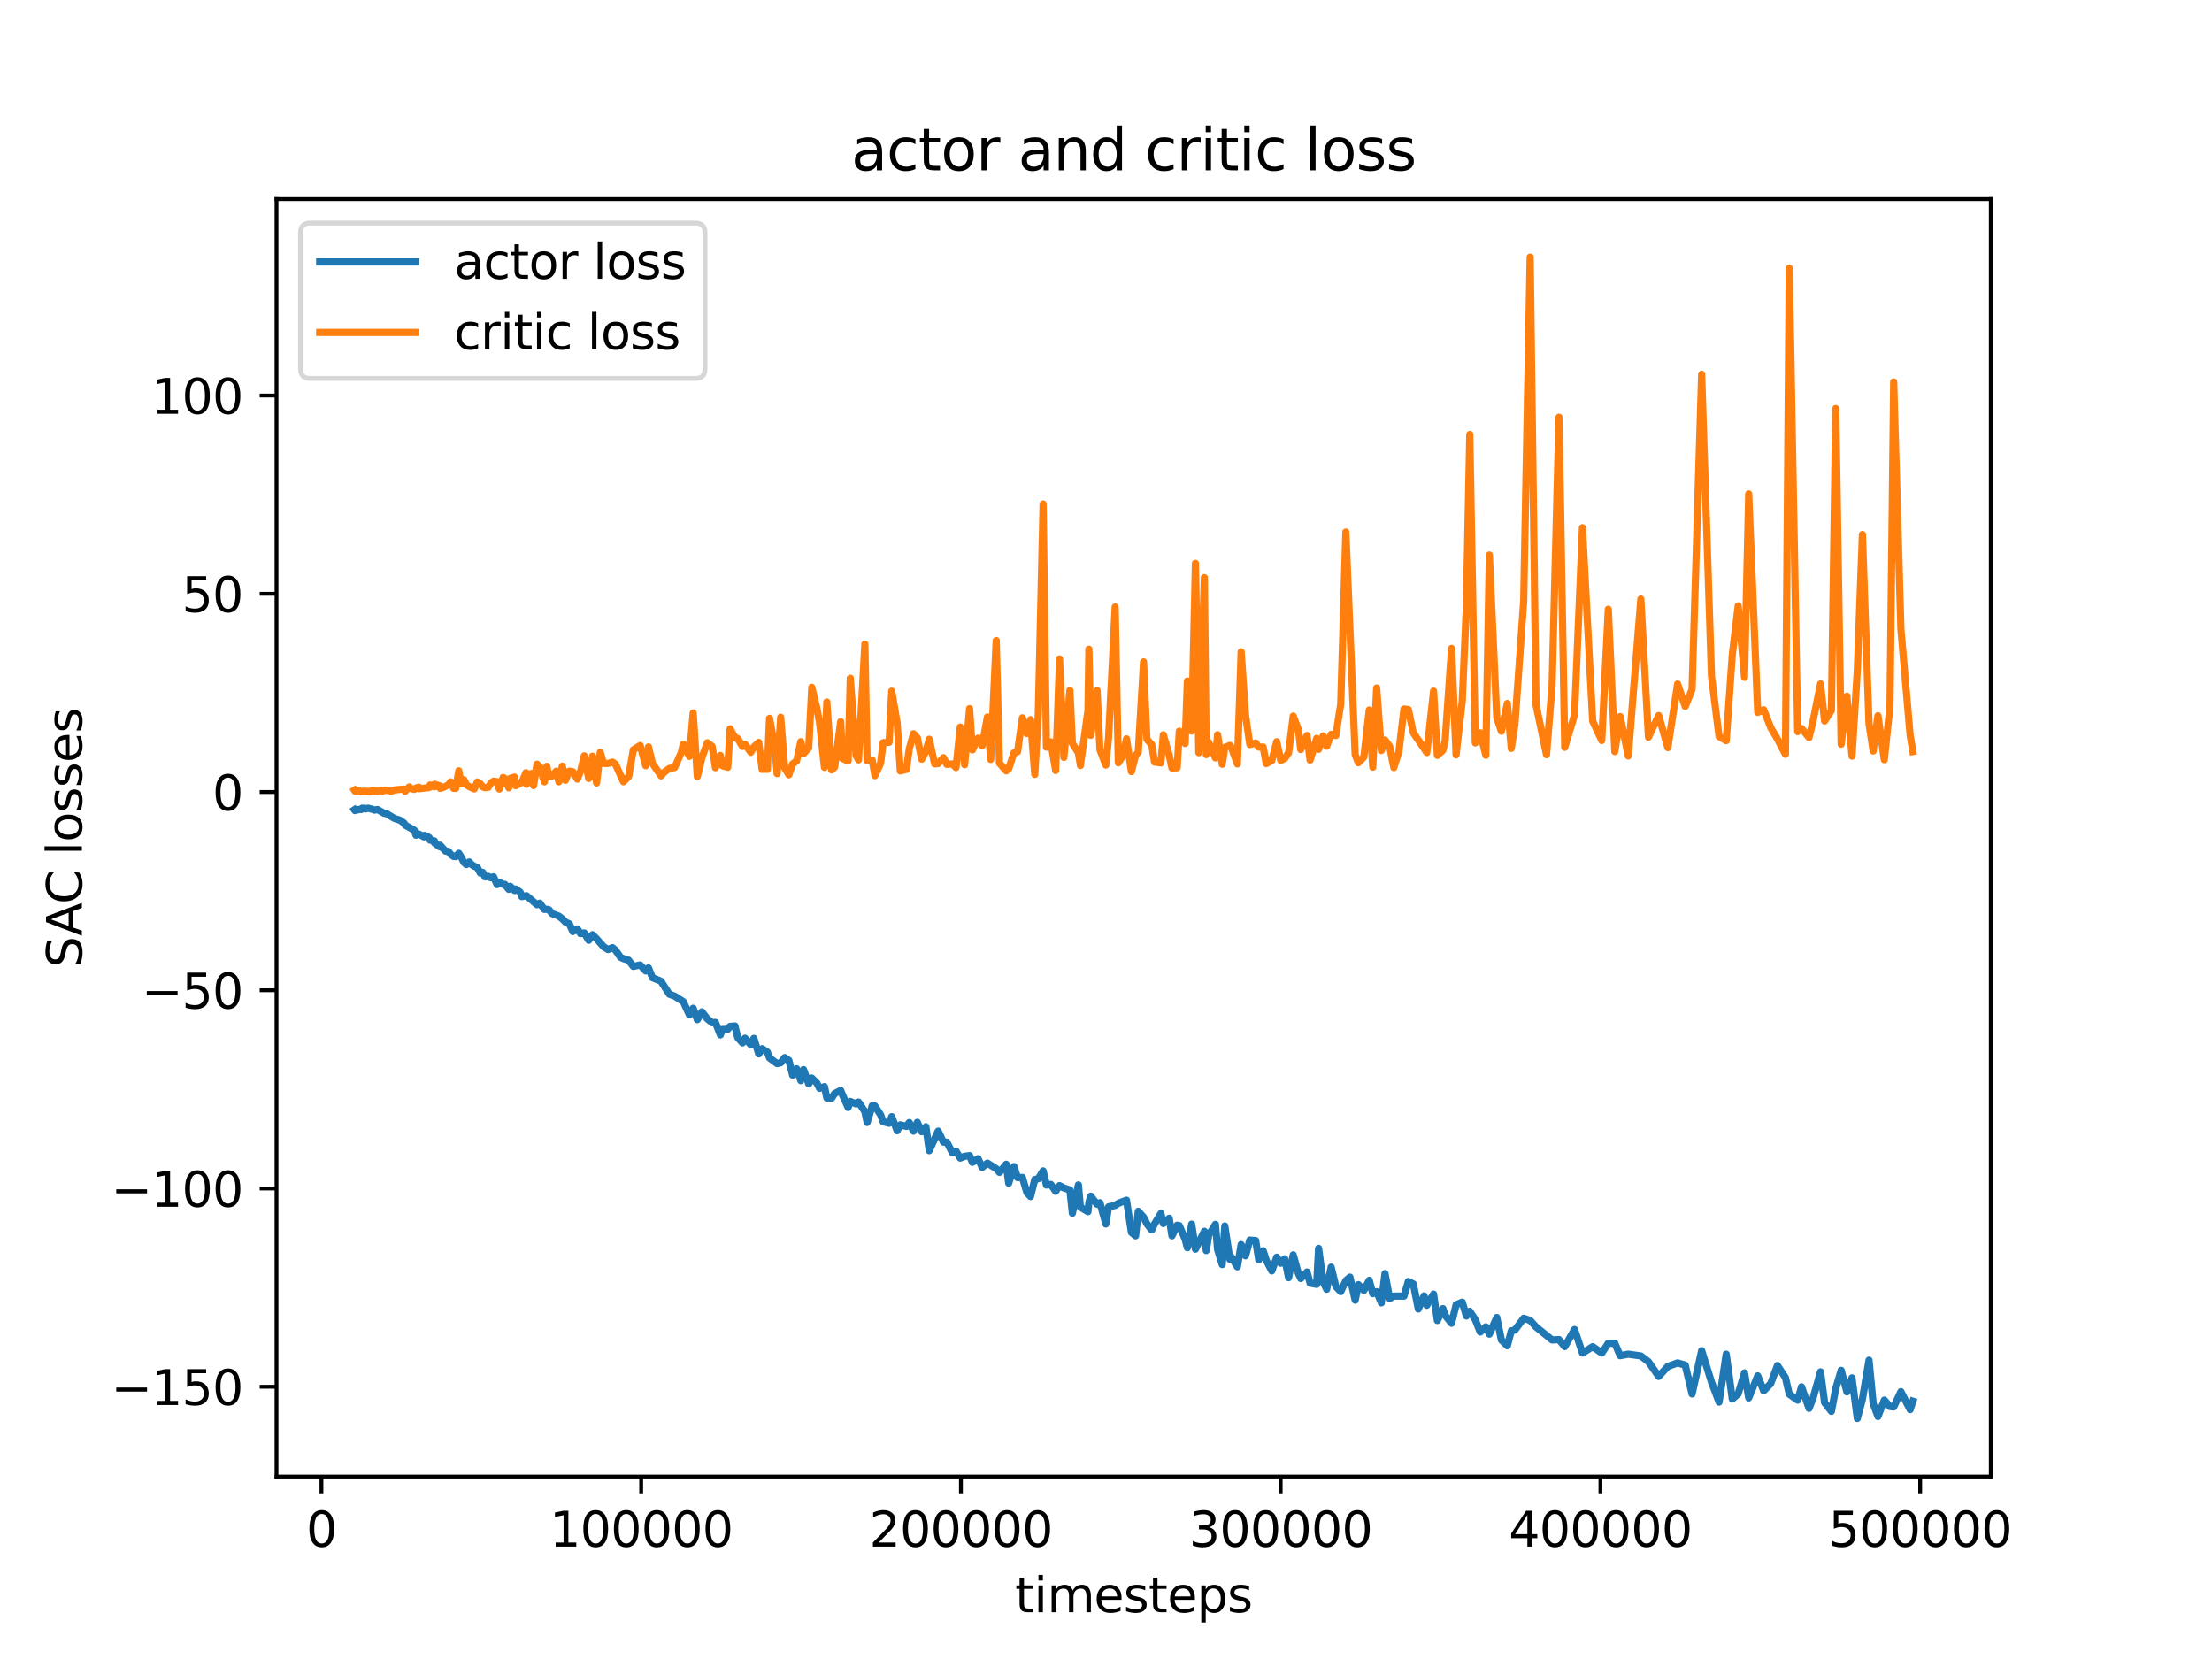 <?xml version="1.0" encoding="utf-8" standalone="no"?>
<!DOCTYPE svg PUBLIC "-//W3C//DTD SVG 1.1//EN"
  "http://www.w3.org/Graphics/SVG/1.1/DTD/svg11.dtd">
<svg xmlns:xlink="http://www.w3.org/1999/xlink" width="460.8pt" height="345.6pt" viewBox="0 0 460.8 345.6" xmlns="http://www.w3.org/2000/svg" version="1.1">
 <defs>
  <style type="text/css">*{stroke-linejoin: round; stroke-linecap: butt}</style>
 </defs>
 <g id="figure_1">
  <g id="patch_1">
   <path d="M 0 345.6 
L 460.8 345.6 
L 460.8 0 
L 0 0 
z
" style="fill: #ffffff"/>
  </g>
  <g id="axes_1">
   <g id="patch_2">
    <path d="M 57.6 307.584 
L 414.72 307.584 
L 414.72 41.472 
L 57.6 41.472 
z
" style="fill: #ffffff"/>
   </g>
   <g id="matplotlib.axis_1">
    <g id="xtick_1">
     <g id="line2d_1">
      <defs>
       <path id="m62bae17e65" d="M 0 0 
L 0 3.5 
" style="stroke: #000000; stroke-width: 0.8"/>
      </defs>
      <g>
       <use xlink:href="#m62bae17e65" x="66.959" y="307.584" style="stroke: #000000; stroke-width: 0.8"/>
      </g>
     </g>
     <g id="text_1">
      <!-- 0 -->
      <g transform="translate(63.777 322.182) scale(0.1 -0.1)">
       <defs>
        <path id="DejaVuSans-30" d="M 2034 4250 
Q 1547 4250 1301 3770 
Q 1056 3291 1056 2328 
Q 1056 1369 1301 889 
Q 1547 409 2034 409 
Q 2525 409 2770 889 
Q 3016 1369 3016 2328 
Q 3016 3291 2770 3770 
Q 2525 4250 2034 4250 
z
M 2034 4750 
Q 2819 4750 3233 4129 
Q 3647 3509 3647 2328 
Q 3647 1150 3233 529 
Q 2819 -91 2034 -91 
Q 1250 -91 836 529 
Q 422 1150 422 2328 
Q 422 3509 836 4129 
Q 1250 4750 2034 4750 
z
" transform="scale(0.016)"/>
       </defs>
       <use xlink:href="#DejaVuSans-30"/>
      </g>
     </g>
    </g>
    <g id="xtick_2">
     <g id="line2d_2">
      <g>
       <use xlink:href="#m62bae17e65" x="133.568" y="307.584" style="stroke: #000000; stroke-width: 0.8"/>
      </g>
     </g>
     <g id="text_2">
      <!-- 100000 -->
      <g transform="translate(114.481 322.182) scale(0.1 -0.1)">
       <defs>
        <path id="DejaVuSans-31" d="M 794 531 
L 1825 531 
L 1825 4091 
L 703 3866 
L 703 4441 
L 1819 4666 
L 2450 4666 
L 2450 531 
L 3481 531 
L 3481 0 
L 794 0 
L 794 531 
z
" transform="scale(0.016)"/>
       </defs>
       <use xlink:href="#DejaVuSans-31"/>
       <use xlink:href="#DejaVuSans-30" x="63.623"/>
       <use xlink:href="#DejaVuSans-30" x="127.246"/>
       <use xlink:href="#DejaVuSans-30" x="190.869"/>
       <use xlink:href="#DejaVuSans-30" x="254.492"/>
       <use xlink:href="#DejaVuSans-30" x="318.115"/>
      </g>
     </g>
    </g>
    <g id="xtick_3">
     <g id="line2d_3">
      <g>
       <use xlink:href="#m62bae17e65" x="200.178" y="307.584" style="stroke: #000000; stroke-width: 0.8"/>
      </g>
     </g>
     <g id="text_3">
      <!-- 200000 -->
      <g transform="translate(181.09 322.182) scale(0.1 -0.1)">
       <defs>
        <path id="DejaVuSans-32" d="M 1228 531 
L 3431 531 
L 3431 0 
L 469 0 
L 469 531 
Q 828 903 1448 1529 
Q 2069 2156 2228 2338 
Q 2531 2678 2651 2914 
Q 2772 3150 2772 3378 
Q 2772 3750 2511 3984 
Q 2250 4219 1831 4219 
Q 1534 4219 1204 4116 
Q 875 4013 500 3803 
L 500 4441 
Q 881 4594 1212 4672 
Q 1544 4750 1819 4750 
Q 2544 4750 2975 4387 
Q 3406 4025 3406 3419 
Q 3406 3131 3298 2873 
Q 3191 2616 2906 2266 
Q 2828 2175 2409 1742 
Q 1991 1309 1228 531 
z
" transform="scale(0.016)"/>
       </defs>
       <use xlink:href="#DejaVuSans-32"/>
       <use xlink:href="#DejaVuSans-30" x="63.623"/>
       <use xlink:href="#DejaVuSans-30" x="127.246"/>
       <use xlink:href="#DejaVuSans-30" x="190.869"/>
       <use xlink:href="#DejaVuSans-30" x="254.492"/>
       <use xlink:href="#DejaVuSans-30" x="318.115"/>
      </g>
     </g>
    </g>
    <g id="xtick_4">
     <g id="line2d_4">
      <g>
       <use xlink:href="#m62bae17e65" x="266.787" y="307.584" style="stroke: #000000; stroke-width: 0.8"/>
      </g>
     </g>
     <g id="text_4">
      <!-- 300000 -->
      <g transform="translate(247.7 322.182) scale(0.1 -0.1)">
       <defs>
        <path id="DejaVuSans-33" d="M 2597 2516 
Q 3050 2419 3304 2112 
Q 3559 1806 3559 1356 
Q 3559 666 3084 287 
Q 2609 -91 1734 -91 
Q 1441 -91 1130 -33 
Q 819 25 488 141 
L 488 750 
Q 750 597 1062 519 
Q 1375 441 1716 441 
Q 2309 441 2620 675 
Q 2931 909 2931 1356 
Q 2931 1769 2642 2001 
Q 2353 2234 1838 2234 
L 1294 2234 
L 1294 2753 
L 1863 2753 
Q 2328 2753 2575 2939 
Q 2822 3125 2822 3475 
Q 2822 3834 2567 4026 
Q 2313 4219 1838 4219 
Q 1578 4219 1281 4162 
Q 984 4106 628 3988 
L 628 4550 
Q 988 4650 1302 4700 
Q 1616 4750 1894 4750 
Q 2613 4750 3031 4423 
Q 3450 4097 3450 3541 
Q 3450 3153 3228 2886 
Q 3006 2619 2597 2516 
z
" transform="scale(0.016)"/>
       </defs>
       <use xlink:href="#DejaVuSans-33"/>
       <use xlink:href="#DejaVuSans-30" x="63.623"/>
       <use xlink:href="#DejaVuSans-30" x="127.246"/>
       <use xlink:href="#DejaVuSans-30" x="190.869"/>
       <use xlink:href="#DejaVuSans-30" x="254.492"/>
       <use xlink:href="#DejaVuSans-30" x="318.115"/>
      </g>
     </g>
    </g>
    <g id="xtick_5">
     <g id="line2d_5">
      <g>
       <use xlink:href="#m62bae17e65" x="333.397" y="307.584" style="stroke: #000000; stroke-width: 0.8"/>
      </g>
     </g>
     <g id="text_5">
      <!-- 400000 -->
      <g transform="translate(314.309 322.182) scale(0.1 -0.1)">
       <defs>
        <path id="DejaVuSans-34" d="M 2419 4116 
L 825 1625 
L 2419 1625 
L 2419 4116 
z
M 2253 4666 
L 3047 4666 
L 3047 1625 
L 3713 1625 
L 3713 1100 
L 3047 1100 
L 3047 0 
L 2419 0 
L 2419 1100 
L 313 1100 
L 313 1709 
L 2253 4666 
z
" transform="scale(0.016)"/>
       </defs>
       <use xlink:href="#DejaVuSans-34"/>
       <use xlink:href="#DejaVuSans-30" x="63.623"/>
       <use xlink:href="#DejaVuSans-30" x="127.246"/>
       <use xlink:href="#DejaVuSans-30" x="190.869"/>
       <use xlink:href="#DejaVuSans-30" x="254.492"/>
       <use xlink:href="#DejaVuSans-30" x="318.115"/>
      </g>
     </g>
    </g>
    <g id="xtick_6">
     <g id="line2d_6">
      <g>
       <use xlink:href="#m62bae17e65" x="400.006" y="307.584" style="stroke: #000000; stroke-width: 0.8"/>
      </g>
     </g>
     <g id="text_6">
      <!-- 500000 -->
      <g transform="translate(380.918 322.182) scale(0.1 -0.1)">
       <defs>
        <path id="DejaVuSans-35" d="M 691 4666 
L 3169 4666 
L 3169 4134 
L 1269 4134 
L 1269 2991 
Q 1406 3038 1543 3061 
Q 1681 3084 1819 3084 
Q 2600 3084 3056 2656 
Q 3513 2228 3513 1497 
Q 3513 744 3044 326 
Q 2575 -91 1722 -91 
Q 1428 -91 1123 -41 
Q 819 9 494 109 
L 494 744 
Q 775 591 1075 516 
Q 1375 441 1709 441 
Q 2250 441 2565 725 
Q 2881 1009 2881 1497 
Q 2881 1984 2565 2268 
Q 2250 2553 1709 2553 
Q 1456 2553 1204 2497 
Q 953 2441 691 2322 
L 691 4666 
z
" transform="scale(0.016)"/>
       </defs>
       <use xlink:href="#DejaVuSans-35"/>
       <use xlink:href="#DejaVuSans-30" x="63.623"/>
       <use xlink:href="#DejaVuSans-30" x="127.246"/>
       <use xlink:href="#DejaVuSans-30" x="190.869"/>
       <use xlink:href="#DejaVuSans-30" x="254.492"/>
       <use xlink:href="#DejaVuSans-30" x="318.115"/>
      </g>
     </g>
    </g>
    <g id="text_7">
     <!-- timesteps -->
     <g transform="translate(211.444 335.861) scale(0.1 -0.1)">
      <defs>
       <path id="DejaVuSans-74" d="M 1172 4494 
L 1172 3500 
L 2356 3500 
L 2356 3053 
L 1172 3053 
L 1172 1153 
Q 1172 725 1289 603 
Q 1406 481 1766 481 
L 2356 481 
L 2356 0 
L 1766 0 
Q 1100 0 847 248 
Q 594 497 594 1153 
L 594 3053 
L 172 3053 
L 172 3500 
L 594 3500 
L 594 4494 
L 1172 4494 
z
" transform="scale(0.016)"/>
       <path id="DejaVuSans-69" d="M 603 3500 
L 1178 3500 
L 1178 0 
L 603 0 
L 603 3500 
z
M 603 4863 
L 1178 4863 
L 1178 4134 
L 603 4134 
L 603 4863 
z
" transform="scale(0.016)"/>
       <path id="DejaVuSans-6d" d="M 3328 2828 
Q 3544 3216 3844 3400 
Q 4144 3584 4550 3584 
Q 5097 3584 5394 3201 
Q 5691 2819 5691 2113 
L 5691 0 
L 5113 0 
L 5113 2094 
Q 5113 2597 4934 2840 
Q 4756 3084 4391 3084 
Q 3944 3084 3684 2787 
Q 3425 2491 3425 1978 
L 3425 0 
L 2847 0 
L 2847 2094 
Q 2847 2600 2669 2842 
Q 2491 3084 2119 3084 
Q 1678 3084 1418 2786 
Q 1159 2488 1159 1978 
L 1159 0 
L 581 0 
L 581 3500 
L 1159 3500 
L 1159 2956 
Q 1356 3278 1631 3431 
Q 1906 3584 2284 3584 
Q 2666 3584 2933 3390 
Q 3200 3197 3328 2828 
z
" transform="scale(0.016)"/>
       <path id="DejaVuSans-65" d="M 3597 1894 
L 3597 1613 
L 953 1613 
Q 991 1019 1311 708 
Q 1631 397 2203 397 
Q 2534 397 2845 478 
Q 3156 559 3463 722 
L 3463 178 
Q 3153 47 2828 -22 
Q 2503 -91 2169 -91 
Q 1331 -91 842 396 
Q 353 884 353 1716 
Q 353 2575 817 3079 
Q 1281 3584 2069 3584 
Q 2775 3584 3186 3129 
Q 3597 2675 3597 1894 
z
M 3022 2063 
Q 3016 2534 2758 2815 
Q 2500 3097 2075 3097 
Q 1594 3097 1305 2825 
Q 1016 2553 972 2059 
L 3022 2063 
z
" transform="scale(0.016)"/>
       <path id="DejaVuSans-73" d="M 2834 3397 
L 2834 2853 
Q 2591 2978 2328 3040 
Q 2066 3103 1784 3103 
Q 1356 3103 1142 2972 
Q 928 2841 928 2578 
Q 928 2378 1081 2264 
Q 1234 2150 1697 2047 
L 1894 2003 
Q 2506 1872 2764 1633 
Q 3022 1394 3022 966 
Q 3022 478 2636 193 
Q 2250 -91 1575 -91 
Q 1294 -91 989 -36 
Q 684 19 347 128 
L 347 722 
Q 666 556 975 473 
Q 1284 391 1588 391 
Q 1994 391 2212 530 
Q 2431 669 2431 922 
Q 2431 1156 2273 1281 
Q 2116 1406 1581 1522 
L 1381 1569 
Q 847 1681 609 1914 
Q 372 2147 372 2553 
Q 372 3047 722 3315 
Q 1072 3584 1716 3584 
Q 2034 3584 2315 3537 
Q 2597 3491 2834 3397 
z
" transform="scale(0.016)"/>
       <path id="DejaVuSans-70" d="M 1159 525 
L 1159 -1331 
L 581 -1331 
L 581 3500 
L 1159 3500 
L 1159 2969 
Q 1341 3281 1617 3432 
Q 1894 3584 2278 3584 
Q 2916 3584 3314 3078 
Q 3713 2572 3713 1747 
Q 3713 922 3314 415 
Q 2916 -91 2278 -91 
Q 1894 -91 1617 61 
Q 1341 213 1159 525 
z
M 3116 1747 
Q 3116 2381 2855 2742 
Q 2594 3103 2138 3103 
Q 1681 3103 1420 2742 
Q 1159 2381 1159 1747 
Q 1159 1113 1420 752 
Q 1681 391 2138 391 
Q 2594 391 2855 752 
Q 3116 1113 3116 1747 
z
" transform="scale(0.016)"/>
      </defs>
      <use xlink:href="#DejaVuSans-74"/>
      <use xlink:href="#DejaVuSans-69" x="39.209"/>
      <use xlink:href="#DejaVuSans-6d" x="66.992"/>
      <use xlink:href="#DejaVuSans-65" x="164.404"/>
      <use xlink:href="#DejaVuSans-73" x="225.928"/>
      <use xlink:href="#DejaVuSans-74" x="278.027"/>
      <use xlink:href="#DejaVuSans-65" x="317.236"/>
      <use xlink:href="#DejaVuSans-70" x="378.76"/>
      <use xlink:href="#DejaVuSans-73" x="442.236"/>
     </g>
    </g>
   </g>
   <g id="matplotlib.axis_2">
    <g id="ytick_1">
     <g id="line2d_7">
      <defs>
       <path id="m1bed36fe12" d="M 0 0 
L -3.5 0 
" style="stroke: #000000; stroke-width: 0.8"/>
      </defs>
      <g>
       <use xlink:href="#m1bed36fe12" x="57.6" y="288.883" style="stroke: #000000; stroke-width: 0.8"/>
      </g>
     </g>
     <g id="text_8">
      <!-- −150 -->
      <g transform="translate(23.133 292.682) scale(0.1 -0.1)">
       <defs>
        <path id="DejaVuSans-2212" d="M 678 2272 
L 4684 2272 
L 4684 1741 
L 678 1741 
L 678 2272 
z
" transform="scale(0.016)"/>
       </defs>
       <use xlink:href="#DejaVuSans-2212"/>
       <use xlink:href="#DejaVuSans-31" x="83.789"/>
       <use xlink:href="#DejaVuSans-35" x="147.412"/>
       <use xlink:href="#DejaVuSans-30" x="211.035"/>
      </g>
     </g>
    </g>
    <g id="ytick_2">
     <g id="line2d_8">
      <g>
       <use xlink:href="#m1bed36fe12" x="57.6" y="247.586" style="stroke: #000000; stroke-width: 0.8"/>
      </g>
     </g>
     <g id="text_9">
      <!-- −100 -->
      <g transform="translate(23.133 251.385) scale(0.1 -0.1)">
       <use xlink:href="#DejaVuSans-2212"/>
       <use xlink:href="#DejaVuSans-31" x="83.789"/>
       <use xlink:href="#DejaVuSans-30" x="147.412"/>
       <use xlink:href="#DejaVuSans-30" x="211.035"/>
      </g>
     </g>
    </g>
    <g id="ytick_3">
     <g id="line2d_9">
      <g>
       <use xlink:href="#m1bed36fe12" x="57.6" y="206.289" style="stroke: #000000; stroke-width: 0.8"/>
      </g>
     </g>
     <g id="text_10">
      <!-- −50 -->
      <g transform="translate(29.495 210.088) scale(0.1 -0.1)">
       <use xlink:href="#DejaVuSans-2212"/>
       <use xlink:href="#DejaVuSans-35" x="83.789"/>
       <use xlink:href="#DejaVuSans-30" x="147.412"/>
      </g>
     </g>
    </g>
    <g id="ytick_4">
     <g id="line2d_10">
      <g>
       <use xlink:href="#m1bed36fe12" x="57.6" y="164.991" style="stroke: #000000; stroke-width: 0.8"/>
      </g>
     </g>
     <g id="text_11">
      <!-- 0 -->
      <g transform="translate(44.237 168.791) scale(0.1 -0.1)">
       <use xlink:href="#DejaVuSans-30"/>
      </g>
     </g>
    </g>
    <g id="ytick_5">
     <g id="line2d_11">
      <g>
       <use xlink:href="#m1bed36fe12" x="57.6" y="123.694" style="stroke: #000000; stroke-width: 0.8"/>
      </g>
     </g>
     <g id="text_12">
      <!-- 50 -->
      <g transform="translate(37.875 127.493) scale(0.1 -0.1)">
       <use xlink:href="#DejaVuSans-35"/>
       <use xlink:href="#DejaVuSans-30" x="63.623"/>
      </g>
     </g>
    </g>
    <g id="ytick_6">
     <g id="line2d_12">
      <g>
       <use xlink:href="#m1bed36fe12" x="57.6" y="82.397" style="stroke: #000000; stroke-width: 0.8"/>
      </g>
     </g>
     <g id="text_13">
      <!-- 100 -->
      <g transform="translate(31.512 86.196) scale(0.1 -0.1)">
       <use xlink:href="#DejaVuSans-31"/>
       <use xlink:href="#DejaVuSans-30" x="63.623"/>
       <use xlink:href="#DejaVuSans-30" x="127.246"/>
      </g>
     </g>
    </g>
    <g id="text_14">
     <!-- SAC losses -->
     <g transform="translate(17.053 201.548) rotate(-90) scale(0.1 -0.1)">
      <defs>
       <path id="DejaVuSans-53" d="M 3425 4513 
L 3425 3897 
Q 3066 4069 2747 4153 
Q 2428 4238 2131 4238 
Q 1616 4238 1336 4038 
Q 1056 3838 1056 3469 
Q 1056 3159 1242 3001 
Q 1428 2844 1947 2747 
L 2328 2669 
Q 3034 2534 3370 2195 
Q 3706 1856 3706 1288 
Q 3706 609 3251 259 
Q 2797 -91 1919 -91 
Q 1588 -91 1214 -16 
Q 841 59 441 206 
L 441 856 
Q 825 641 1194 531 
Q 1563 422 1919 422 
Q 2459 422 2753 634 
Q 3047 847 3047 1241 
Q 3047 1584 2836 1778 
Q 2625 1972 2144 2069 
L 1759 2144 
Q 1053 2284 737 2584 
Q 422 2884 422 3419 
Q 422 4038 858 4394 
Q 1294 4750 2059 4750 
Q 2388 4750 2728 4690 
Q 3069 4631 3425 4513 
z
" transform="scale(0.016)"/>
       <path id="DejaVuSans-41" d="M 2188 4044 
L 1331 1722 
L 3047 1722 
L 2188 4044 
z
M 1831 4666 
L 2547 4666 
L 4325 0 
L 3669 0 
L 3244 1197 
L 1141 1197 
L 716 0 
L 50 0 
L 1831 4666 
z
" transform="scale(0.016)"/>
       <path id="DejaVuSans-43" d="M 4122 4306 
L 4122 3641 
Q 3803 3938 3442 4084 
Q 3081 4231 2675 4231 
Q 1875 4231 1450 3742 
Q 1025 3253 1025 2328 
Q 1025 1406 1450 917 
Q 1875 428 2675 428 
Q 3081 428 3442 575 
Q 3803 722 4122 1019 
L 4122 359 
Q 3791 134 3420 21 
Q 3050 -91 2638 -91 
Q 1578 -91 968 557 
Q 359 1206 359 2328 
Q 359 3453 968 4101 
Q 1578 4750 2638 4750 
Q 3056 4750 3426 4639 
Q 3797 4528 4122 4306 
z
" transform="scale(0.016)"/>
       <path id="DejaVuSans-20" transform="scale(0.016)"/>
       <path id="DejaVuSans-6c" d="M 603 4863 
L 1178 4863 
L 1178 0 
L 603 0 
L 603 4863 
z
" transform="scale(0.016)"/>
       <path id="DejaVuSans-6f" d="M 1959 3097 
Q 1497 3097 1228 2736 
Q 959 2375 959 1747 
Q 959 1119 1226 758 
Q 1494 397 1959 397 
Q 2419 397 2687 759 
Q 2956 1122 2956 1747 
Q 2956 2369 2687 2733 
Q 2419 3097 1959 3097 
z
M 1959 3584 
Q 2709 3584 3137 3096 
Q 3566 2609 3566 1747 
Q 3566 888 3137 398 
Q 2709 -91 1959 -91 
Q 1206 -91 779 398 
Q 353 888 353 1747 
Q 353 2609 779 3096 
Q 1206 3584 1959 3584 
z
" transform="scale(0.016)"/>
      </defs>
      <use xlink:href="#DejaVuSans-53"/>
      <use xlink:href="#DejaVuSans-41" x="65.352"/>
      <use xlink:href="#DejaVuSans-43" x="132.01"/>
      <use xlink:href="#DejaVuSans-20" x="201.834"/>
      <use xlink:href="#DejaVuSans-6c" x="233.621"/>
      <use xlink:href="#DejaVuSans-6f" x="261.404"/>
      <use xlink:href="#DejaVuSans-73" x="322.586"/>
      <use xlink:href="#DejaVuSans-73" x="374.686"/>
      <use xlink:href="#DejaVuSans-65" x="426.785"/>
      <use xlink:href="#DejaVuSans-73" x="488.309"/>
     </g>
    </g>
   </g>
   <g id="line2d_13">
    <path d="M 73.833 168.689 
L 73.939 168.852 
L 74.286 168.655 
L 74.419 168.745 
L 74.845 168.606 
L 75.285 168.633 
L 75.458 168.35 
L 75.645 168.418 
L 75.911 168.369 
L 76.151 168.519 
L 76.684 168.354 
L 77.23 168.516 
L 77.51 168.562 
L 78.002 168.763 
L 78.642 168.635 
L 80.041 169.436 
L 80.48 169.474 
L 82.199 170.504 
L 83.251 170.829 
L 84.171 171.464 
L 84.41 171.894 
L 86.302 172.946 
L 86.662 173.986 
L 87.275 173.755 
L 88.327 174.334 
L 88.447 174.016 
L 89.419 174.494 
L 89.593 175.016 
L 90.485 175.169 
L 90.525 175.614 
L 91.617 176.414 
L 91.671 176.061 
L 92.803 177.298 
L 93.416 177.355 
L 93.869 177.961 
L 94.495 178.409 
L 94.935 178.449 
L 95.574 177.753 
L 96.08 178.536 
L 96.64 179.659 
L 97.159 180.105 
L 97.746 179.561 
L 98.292 180.137 
L 98.798 180.452 
L 99.437 180.719 
L 100.05 181.862 
L 100.556 181.725 
L 101.036 182.671 
L 101.715 182.555 
L 102.248 182.856 
L 102.821 182.642 
L 103.554 184.272 
L 104.02 183.805 
L 104.806 184.243 
L 105.166 184.228 
L 105.992 185.261 
L 106.285 184.628 
L 107.204 185.513 
L 107.444 185.199 
L 108.35 185.848 
L 108.709 186.776 
L 109.682 186.593 
L 111.867 188.464 
L 112.453 188.146 
L 113.399 189.451 
L 113.918 189.416 
L 114.358 189.513 
L 115.024 190.328 
L 116.409 190.843 
L 117.142 191.416 
L 117.782 192.076 
L 118.608 192.451 
L 119.327 194.053 
L 120.273 193.511 
L 120.926 194.49 
L 121.712 194.342 
L 122.644 195.88 
L 123.43 194.717 
L 124.283 195.563 
L 125.735 197.207 
L 126.654 197.807 
L 127.587 197.406 
L 128.199 197.916 
L 129.265 199.417 
L 129.878 199.708 
L 130.957 200.038 
L 131.93 201.321 
L 133.355 201.018 
L 134.514 202.261 
L 135.087 201.63 
L 135.926 203.684 
L 137.698 204.412 
L 139.443 207.115 
L 140.535 207.505 
L 142.347 208.668 
L 143.613 211.418 
L 144.399 210.036 
L 145.265 212.413 
L 146.224 210.78 
L 147.343 212.236 
L 148.355 213.058 
L 149.035 212.979 
L 150.061 215.59 
L 150.5 214.462 
L 151.606 214.413 
L 152.086 213.81 
L 153.111 213.733 
L 153.671 216.12 
L 154.67 217.252 
L 155.203 216.28 
L 156.402 217.657 
L 157.041 216.313 
L 158.054 219.548 
L 158.76 218.457 
L 159.852 219.169 
L 160.305 220.394 
L 161.89 221.568 
L 162.636 221.385 
L 163.476 220.313 
L 164.342 220.905 
L 165.114 223.971 
L 165.94 222.643 
L 166.82 225.114 
L 167.392 222.811 
L 168.471 225.798 
L 169.111 224.584 
L 170.15 225.613 
L 170.736 226.718 
L 171.749 226.363 
L 172.242 228.727 
L 173.241 228.788 
L 173.867 227.815 
L 175.132 227.156 
L 175.519 228.121 
L 176.678 230.715 
L 177.131 229.455 
L 178.33 229.963 
L 178.849 229.582 
L 180.168 231.569 
L 180.634 233.837 
L 181.7 230.34 
L 182.26 230.396 
L 183.445 232.237 
L 183.978 233.679 
L 185.217 233.997 
L 185.763 232.622 
L 186.896 235.552 
L 187.548 234.326 
L 188.827 234.659 
L 189.413 233.844 
L 190.293 235.641 
L 191.092 233.794 
L 191.998 235.753 
L 192.877 234.725 
L 193.57 239.705 
L 195.435 235.632 
L 196.527 237.923 
L 197.247 237.945 
L 198.392 240.123 
L 199.152 239.808 
L 200.031 241.249 
L 200.95 240.879 
L 201.976 240.742 
L 202.562 242.144 
L 203.761 241.375 
L 204.6 243.188 
L 205.693 242.3 
L 207.531 243.463 
L 208.197 244.224 
L 209.609 242.535 
L 210.129 246.488 
L 211.221 243.024 
L 211.967 245.324 
L 212.98 245.28 
L 213.926 248.459 
L 214.672 249.262 
L 215.564 245.732 
L 216.297 245.544 
L 217.296 243.917 
L 217.989 246.862 
L 218.908 246.735 
L 219.907 248.17 
L 220.72 246.987 
L 221.626 247.479 
L 222.878 247.88 
L 223.398 252.736 
L 224.65 246.837 
L 225.063 251.465 
L 226.648 252.415 
L 226.835 250.473 
L 227.221 249.183 
L 228.54 250.858 
L 229.139 250.55 
L 230.365 254.979 
L 230.938 251.398 
L 232.31 251.117 
L 232.963 250.67 
L 234.668 250.024 
L 235.694 256.737 
L 236.56 257.444 
L 237.119 252.336 
L 238.225 253.554 
L 238.918 254.937 
L 239.93 256.224 
L 240.503 254.976 
L 241.835 252.786 
L 242.341 254.89 
L 243.567 253.777 
L 244.14 257.455 
L 245.219 255.237 
L 245.672 255.313 
L 246.884 258.168 
L 247.35 259.933 
L 248.243 255.006 
L 249.029 260.229 
L 250.894 256.502 
L 251.28 260.517 
L 251.787 257.319 
L 253.199 255.054 
L 253.652 260.335 
L 254.611 263.437 
L 255.144 255.385 
L 256.209 262.356 
L 256.476 261.806 
L 257.768 263.902 
L 258.554 259.27 
L 259.46 261.61 
L 260.366 258.333 
L 261.578 258.433 
L 262.218 262.462 
L 263.137 260.545 
L 263.776 262.517 
L 264.935 264.754 
L 265.961 261.902 
L 266.814 263.146 
L 267.626 262.233 
L 268.439 266.169 
L 269.398 261.413 
L 270.491 265.335 
L 270.97 266.339 
L 272.276 264.98 
L 272.915 267.307 
L 274.287 267.56 
L 274.687 260.061 
L 275.633 267.053 
L 276.365 268.582 
L 277.298 263.969 
L 278.271 268.002 
L 279.296 269.066 
L 280.362 266.791 
L 281.215 266.05 
L 282.307 270.862 
L 282.973 267.617 
L 284.119 268.805 
L 285.238 266.717 
L 285.971 269.496 
L 286.783 269.078 
L 287.756 271.415 
L 288.515 265.312 
L 289.488 270.501 
L 290.353 270.011 
L 292.472 270.002 
L 293.378 266.959 
L 294.417 267.472 
L 295.456 272.691 
L 296.655 269.964 
L 297.228 271.914 
L 298.64 269.597 
L 299.426 275.09 
L 300.585 272.609 
L 301.051 274.006 
L 302.383 275.659 
L 303.329 271.818 
L 304.608 271.258 
L 305.474 274.148 
L 306.18 273.171 
L 307.326 274.904 
L 308.351 277.487 
L 309.524 276.403 
L 310.256 277.923 
L 311.802 274.456 
L 312.761 279.131 
L 314 280.353 
L 314.826 277.246 
L 315.585 277.06 
L 317.41 274.612 
L 318.756 275.067 
L 319.981 276.425 
L 323.325 279.135 
L 324.764 279.061 
L 325.963 280.526 
L 328.001 276.957 
L 329.653 281.866 
L 331.785 280.534 
L 333.676 281.869 
L 335.035 279.821 
L 336.394 279.822 
L 337.513 282.421 
L 339.192 282.095 
L 341.816 282.469 
L 343.401 283.674 
L 345.533 286.73 
L 347.438 284.658 
L 349.476 283.915 
L 351.061 284.385 
L 352.487 290.386 
L 354.485 281.361 
L 356.537 287.932 
L 358.109 292.077 
L 359.601 282.103 
L 360.866 291.436 
L 362.092 290.353 
L 363.411 285.998 
L 364.29 291.205 
L 366.168 286.616 
L 367.407 289.736 
L 368.873 288.228 
L 370.272 284.459 
L 371.937 286.997 
L 372.736 290.432 
L 374.495 291.674 
L 375.294 288.902 
L 376.853 293.395 
L 377.652 291.388 
L 379.25 285.781 
L 380.103 292.202 
L 381.515 294.009 
L 382.421 289.245 
L 383.553 285.469 
L 384.739 289.96 
L 385.805 287.038 
L 386.911 295.488 
L 387.976 291.465 
L 389.348 283.349 
L 390.214 292.39 
L 391.214 295.073 
L 392.532 291.666 
L 393.718 293.018 
L 394.491 293.094 
L 395.996 289.908 
L 397.914 293.649 
L 398.487 291.901 
L 398.487 291.901 
" clip-path="url(#p54101b5578)" style="fill: none; stroke: #1f77b4; stroke-width: 1.5; stroke-linecap: square"/>
   </g>
   <g id="line2d_14">
    <path d="M 73.833 164.623 
L 73.939 164.796 
L 75.005 164.781 
L 75.285 164.887 
L 75.911 164.811 
L 76.151 164.847 
L 76.843 164.867 
L 77.23 164.855 
L 77.51 164.722 
L 78.642 164.82 
L 79.588 164.713 
L 79.748 164.833 
L 80.041 164.599 
L 81.053 164.72 
L 81.493 164.833 
L 82.199 164.559 
L 83.251 164.456 
L 84.171 164.393 
L 84.41 164.833 
L 85.263 163.925 
L 85.543 164.234 
L 86.302 164.455 
L 86.662 164.161 
L 87.221 163.976 
L 87.275 164.314 
L 89.419 164.056 
L 89.593 163.515 
L 90.485 163.919 
L 90.525 163.369 
L 91.617 163.705 
L 91.671 164.226 
L 92.257 164.065 
L 93.416 163.508 
L 93.869 162.873 
L 94.495 164.228 
L 94.935 164.239 
L 95.574 160.581 
L 96.08 163.265 
L 96.64 162.432 
L 97.159 163.473 
L 97.746 163.869 
L 98.798 164.351 
L 99.437 162.889 
L 100.05 163.265 
L 100.556 163.914 
L 101.036 164.102 
L 101.715 164.02 
L 102.248 163.144 
L 102.821 162.732 
L 103.554 162.834 
L 104.02 164.381 
L 104.806 161.96 
L 105.166 162.182 
L 105.992 164.121 
L 106.285 162.157 
L 107.204 161.882 
L 107.444 163.686 
L 108.709 162.984 
L 109.562 160.963 
L 109.682 163.396 
L 110.721 161.127 
L 111.147 163.657 
L 111.867 159.193 
L 112.453 159.788 
L 113.399 162.865 
L 113.918 159.633 
L 114.358 161.836 
L 115.024 161.644 
L 115.877 160.65 
L 116.409 162.865 
L 117.142 159.6 
L 117.782 162.552 
L 118.608 160.636 
L 119.327 160.775 
L 120.273 162.3 
L 120.926 160.7 
L 121.712 157.457 
L 122.644 162.184 
L 123.43 157.536 
L 124.283 163.114 
L 125.042 156.721 
L 125.735 159.026 
L 126.654 159.06 
L 127.587 158.749 
L 128.199 159.185 
L 129.878 162.856 
L 130.957 161.758 
L 131.93 156.201 
L 133.355 155.3 
L 134.514 159.518 
L 135.087 155.587 
L 135.926 159.051 
L 137.698 161.621 
L 138.311 160.902 
L 139.443 160.08 
L 140.535 159.895 
L 141.908 156.789 
L 142.347 154.996 
L 143.613 157.56 
L 144.399 148.515 
L 145.265 161.771 
L 146.224 157.824 
L 147.343 154.729 
L 148.355 155.499 
L 149.035 159.933 
L 150.061 157.366 
L 150.5 159.516 
L 151.606 159.843 
L 152.086 151.835 
L 153.111 153.691 
L 153.671 153.857 
L 154.67 155.492 
L 155.203 155.053 
L 156.402 156.727 
L 157.041 155.589 
L 158.054 154.655 
L 158.76 160.285 
L 159.852 160.244 
L 160.305 149.644 
L 161.411 155.567 
L 161.89 161.165 
L 162.636 149.415 
L 163.476 160.021 
L 164.342 161.403 
L 165.114 159.135 
L 165.94 158.534 
L 166.82 154.51 
L 167.392 156.999 
L 168.471 155.798 
L 169.111 143.183 
L 170.15 147.464 
L 170.736 150.562 
L 171.749 159.868 
L 172.242 146.237 
L 173.241 160.397 
L 173.867 159.824 
L 175.132 150.331 
L 175.519 158.012 
L 176.678 158.529 
L 177.131 141.291 
L 178.33 157.396 
L 178.849 158.295 
L 180.168 134.167 
L 180.634 158.469 
L 181.7 158.36 
L 182.26 161.589 
L 183.445 158.992 
L 183.978 154.718 
L 185.217 154.633 
L 185.763 143.976 
L 186.896 150.629 
L 187.548 160.596 
L 188.827 160.288 
L 189.413 156.015 
L 190.293 152.85 
L 191.092 153.696 
L 191.998 158.154 
L 192.877 156.538 
L 193.57 153.997 
L 194.702 159.116 
L 195.435 159.072 
L 196.527 157.842 
L 197.247 159.236 
L 198.392 159.13 
L 199.152 159.904 
L 200.031 151.459 
L 200.95 159.312 
L 201.976 147.622 
L 202.562 156.223 
L 203.761 153.766 
L 204.6 155.334 
L 205.693 149.373 
L 206.372 158.205 
L 207.531 133.43 
L 208.197 158.979 
L 209.609 160.579 
L 210.129 160.17 
L 211.221 156.827 
L 211.967 156.605 
L 212.98 149.539 
L 213.926 152.801 
L 214.672 149.913 
L 215.564 161.324 
L 216.297 148.673 
L 217.296 104.989 
L 217.989 155.646 
L 218.908 154.553 
L 219.907 160.51 
L 220.72 137.271 
L 221.626 157.782 
L 222.878 143.819 
L 223.398 154.868 
L 224.65 156.829 
L 225.063 159.47 
L 226.648 147.983 
L 226.835 135.244 
L 227.221 153.185 
L 228.54 143.817 
L 229.139 156.202 
L 230.365 159.375 
L 230.938 153.631 
L 232.31 126.432 
L 232.963 158.913 
L 233.922 157.467 
L 234.668 153.924 
L 235.694 160.739 
L 236.56 157.346 
L 237.119 156.706 
L 238.225 137.886 
L 238.918 154.018 
L 239.93 155.134 
L 240.503 158.747 
L 241.835 158.93 
L 242.341 153.082 
L 243.567 157.311 
L 244.14 159.992 
L 245.219 159.943 
L 245.672 152.323 
L 246.884 154.877 
L 247.35 141.861 
L 248.243 152.304 
L 249.029 117.35 
L 249.735 156.8 
L 250.894 120.336 
L 251.28 157.199 
L 251.787 154.637 
L 253.199 157.892 
L 253.652 153.072 
L 254.611 159.212 
L 255.144 155.697 
L 256.209 155.278 
L 256.476 155.577 
L 257.768 159.149 
L 258.554 135.789 
L 259.46 148.973 
L 260.366 155.097 
L 261.578 154.786 
L 262.218 155.633 
L 263.137 155.609 
L 263.776 159.076 
L 264.935 158.444 
L 265.961 154.512 
L 266.814 158.411 
L 267.626 158.007 
L 268.439 156.838 
L 269.398 149.17 
L 270.491 152.005 
L 270.97 156.14 
L 272.276 153.219 
L 272.915 158.351 
L 274.287 153.822 
L 274.687 156.101 
L 275.633 153.312 
L 276.365 155.449 
L 277.298 152.976 
L 278.271 153.229 
L 279.296 146.713 
L 280.362 110.839 
L 282.307 157.222 
L 282.973 158.899 
L 284.119 157.674 
L 285.238 147.898 
L 285.971 159.822 
L 286.783 143.316 
L 287.756 156.349 
L 288.515 154.174 
L 289.488 155.471 
L 290.353 159.905 
L 291.419 156.566 
L 292.472 147.698 
L 293.378 147.807 
L 294.417 152.666 
L 296.655 155.916 
L 297.228 156.767 
L 298.64 143.97 
L 299.426 157.36 
L 300.585 156.282 
L 301.051 154.286 
L 302.383 135.071 
L 303.329 157.26 
L 304.608 146.094 
L 305.474 126.197 
L 306.18 90.504 
L 307.326 154.756 
L 308.351 152.663 
L 309.524 157.342 
L 310.256 115.617 
L 311.802 149.508 
L 312.761 152.338 
L 314 146.545 
L 314.826 155.896 
L 315.585 150.887 
L 317.41 125.203 
L 318.756 53.568 
L 319.981 146.844 
L 322.166 157.22 
L 323.325 142.882 
L 324.764 86.924 
L 325.963 155.681 
L 328.001 148.943 
L 329.653 109.926 
L 331.785 150.221 
L 333.676 154.26 
L 335.035 126.903 
L 336.394 156.567 
L 337.513 149.269 
L 339.192 157.472 
L 341.816 124.79 
L 343.401 153.555 
L 345.533 149.067 
L 347.438 155.739 
L 349.476 142.484 
L 351.061 147.165 
L 352.487 143.625 
L 354.485 77.966 
L 356.537 140.94 
L 358.109 153.419 
L 359.601 154.296 
L 360.866 136.407 
L 362.092 126.202 
L 363.411 141.096 
L 364.29 102.889 
L 366.168 148.398 
L 367.407 147.863 
L 368.873 151.572 
L 370.272 153.964 
L 371.937 157.137 
L 372.736 55.874 
L 374.495 152.415 
L 375.294 151.754 
L 376.853 153.642 
L 377.652 150.407 
L 379.25 142.469 
L 380.103 150.199 
L 381.515 148.006 
L 382.421 85.105 
L 383.553 155.029 
L 384.739 145.038 
L 385.805 157.519 
L 386.911 139.704 
L 387.976 111.344 
L 389.348 150.783 
L 390.214 156.441 
L 391.214 149.096 
L 392.532 158.265 
L 393.718 147.143 
L 394.491 79.574 
L 395.996 131.072 
L 397.914 153.155 
L 398.487 156.558 
L 398.487 156.558 
" clip-path="url(#p54101b5578)" style="fill: none; stroke: #ff7f0e; stroke-width: 1.5; stroke-linecap: square"/>
   </g>
   <g id="patch_3">
    <path d="M 57.6 307.584 
L 57.6 41.472 
" style="fill: none; stroke: #000000; stroke-width: 0.8; stroke-linejoin: miter; stroke-linecap: square"/>
   </g>
   <g id="patch_4">
    <path d="M 414.72 307.584 
L 414.72 41.472 
" style="fill: none; stroke: #000000; stroke-width: 0.8; stroke-linejoin: miter; stroke-linecap: square"/>
   </g>
   <g id="patch_5">
    <path d="M 57.6 307.584 
L 414.72 307.584 
" style="fill: none; stroke: #000000; stroke-width: 0.8; stroke-linejoin: miter; stroke-linecap: square"/>
   </g>
   <g id="patch_6">
    <path d="M 57.6 41.472 
L 414.72 41.472 
" style="fill: none; stroke: #000000; stroke-width: 0.8; stroke-linejoin: miter; stroke-linecap: square"/>
   </g>
   <g id="text_15">
    <!-- actor and critic loss -->
    <g transform="translate(177.345 35.472) scale(0.12 -0.12)">
     <defs>
      <path id="DejaVuSans-61" d="M 2194 1759 
Q 1497 1759 1228 1600 
Q 959 1441 959 1056 
Q 959 750 1161 570 
Q 1363 391 1709 391 
Q 2188 391 2477 730 
Q 2766 1069 2766 1631 
L 2766 1759 
L 2194 1759 
z
M 3341 1997 
L 3341 0 
L 2766 0 
L 2766 531 
Q 2569 213 2275 61 
Q 1981 -91 1556 -91 
Q 1019 -91 701 211 
Q 384 513 384 1019 
Q 384 1609 779 1909 
Q 1175 2209 1959 2209 
L 2766 2209 
L 2766 2266 
Q 2766 2663 2505 2880 
Q 2244 3097 1772 3097 
Q 1472 3097 1187 3025 
Q 903 2953 641 2809 
L 641 3341 
Q 956 3463 1253 3523 
Q 1550 3584 1831 3584 
Q 2591 3584 2966 3190 
Q 3341 2797 3341 1997 
z
" transform="scale(0.016)"/>
      <path id="DejaVuSans-63" d="M 3122 3366 
L 3122 2828 
Q 2878 2963 2633 3030 
Q 2388 3097 2138 3097 
Q 1578 3097 1268 2742 
Q 959 2388 959 1747 
Q 959 1106 1268 751 
Q 1578 397 2138 397 
Q 2388 397 2633 464 
Q 2878 531 3122 666 
L 3122 134 
Q 2881 22 2623 -34 
Q 2366 -91 2075 -91 
Q 1284 -91 818 406 
Q 353 903 353 1747 
Q 353 2603 823 3093 
Q 1294 3584 2113 3584 
Q 2378 3584 2631 3529 
Q 2884 3475 3122 3366 
z
" transform="scale(0.016)"/>
      <path id="DejaVuSans-72" d="M 2631 2963 
Q 2534 3019 2420 3045 
Q 2306 3072 2169 3072 
Q 1681 3072 1420 2755 
Q 1159 2438 1159 1844 
L 1159 0 
L 581 0 
L 581 3500 
L 1159 3500 
L 1159 2956 
Q 1341 3275 1631 3429 
Q 1922 3584 2338 3584 
Q 2397 3584 2469 3576 
Q 2541 3569 2628 3553 
L 2631 2963 
z
" transform="scale(0.016)"/>
      <path id="DejaVuSans-6e" d="M 3513 2113 
L 3513 0 
L 2938 0 
L 2938 2094 
Q 2938 2591 2744 2837 
Q 2550 3084 2163 3084 
Q 1697 3084 1428 2787 
Q 1159 2491 1159 1978 
L 1159 0 
L 581 0 
L 581 3500 
L 1159 3500 
L 1159 2956 
Q 1366 3272 1645 3428 
Q 1925 3584 2291 3584 
Q 2894 3584 3203 3211 
Q 3513 2838 3513 2113 
z
" transform="scale(0.016)"/>
      <path id="DejaVuSans-64" d="M 2906 2969 
L 2906 4863 
L 3481 4863 
L 3481 0 
L 2906 0 
L 2906 525 
Q 2725 213 2448 61 
Q 2172 -91 1784 -91 
Q 1150 -91 751 415 
Q 353 922 353 1747 
Q 353 2572 751 3078 
Q 1150 3584 1784 3584 
Q 2172 3584 2448 3432 
Q 2725 3281 2906 2969 
z
M 947 1747 
Q 947 1113 1208 752 
Q 1469 391 1925 391 
Q 2381 391 2643 752 
Q 2906 1113 2906 1747 
Q 2906 2381 2643 2742 
Q 2381 3103 1925 3103 
Q 1469 3103 1208 2742 
Q 947 2381 947 1747 
z
" transform="scale(0.016)"/>
     </defs>
     <use xlink:href="#DejaVuSans-61"/>
     <use xlink:href="#DejaVuSans-63" x="61.279"/>
     <use xlink:href="#DejaVuSans-74" x="116.26"/>
     <use xlink:href="#DejaVuSans-6f" x="155.469"/>
     <use xlink:href="#DejaVuSans-72" x="216.65"/>
     <use xlink:href="#DejaVuSans-20" x="257.764"/>
     <use xlink:href="#DejaVuSans-61" x="289.551"/>
     <use xlink:href="#DejaVuSans-6e" x="350.83"/>
     <use xlink:href="#DejaVuSans-64" x="414.209"/>
     <use xlink:href="#DejaVuSans-20" x="477.686"/>
     <use xlink:href="#DejaVuSans-63" x="509.473"/>
     <use xlink:href="#DejaVuSans-72" x="564.453"/>
     <use xlink:href="#DejaVuSans-69" x="605.566"/>
     <use xlink:href="#DejaVuSans-74" x="633.35"/>
     <use xlink:href="#DejaVuSans-69" x="672.559"/>
     <use xlink:href="#DejaVuSans-63" x="700.342"/>
     <use xlink:href="#DejaVuSans-20" x="755.322"/>
     <use xlink:href="#DejaVuSans-6c" x="787.109"/>
     <use xlink:href="#DejaVuSans-6f" x="814.893"/>
     <use xlink:href="#DejaVuSans-73" x="876.074"/>
     <use xlink:href="#DejaVuSans-73" x="928.174"/>
    </g>
   </g>
   <g id="legend_1">
    <g id="patch_7">
     <path d="M 64.6 78.828 
L 144.87 78.828 
Q 146.87 78.828 146.87 76.828 
L 146.87 48.472 
Q 146.87 46.472 144.87 46.472 
L 64.6 46.472 
Q 62.6 46.472 62.6 48.472 
L 62.6 76.828 
Q 62.6 78.828 64.6 78.828 
z
" style="fill: #ffffff; opacity: 0.8; stroke: #cccccc; stroke-linejoin: miter"/>
    </g>
    <g id="line2d_15">
     <path d="M 66.6 54.57 
L 76.6 54.57 
L 86.6 54.57 
" style="fill: none; stroke: #1f77b4; stroke-width: 1.5; stroke-linecap: square"/>
    </g>
    <g id="text_16">
     <!-- actor loss -->
     <g transform="translate(94.6 58.07) scale(0.1 -0.1)">
      <use xlink:href="#DejaVuSans-61"/>
      <use xlink:href="#DejaVuSans-63" x="61.279"/>
      <use xlink:href="#DejaVuSans-74" x="116.26"/>
      <use xlink:href="#DejaVuSans-6f" x="155.469"/>
      <use xlink:href="#DejaVuSans-72" x="216.65"/>
      <use xlink:href="#DejaVuSans-20" x="257.764"/>
      <use xlink:href="#DejaVuSans-6c" x="289.551"/>
      <use xlink:href="#DejaVuSans-6f" x="317.334"/>
      <use xlink:href="#DejaVuSans-73" x="378.516"/>
      <use xlink:href="#DejaVuSans-73" x="430.615"/>
     </g>
    </g>
    <g id="line2d_16">
     <path d="M 66.6 69.249 
L 76.6 69.249 
L 86.6 69.249 
" style="fill: none; stroke: #ff7f0e; stroke-width: 1.5; stroke-linecap: square"/>
    </g>
    <g id="text_17">
     <!-- critic loss -->
     <g transform="translate(94.6 72.749) scale(0.1 -0.1)">
      <use xlink:href="#DejaVuSans-63"/>
      <use xlink:href="#DejaVuSans-72" x="54.98"/>
      <use xlink:href="#DejaVuSans-69" x="96.094"/>
      <use xlink:href="#DejaVuSans-74" x="123.877"/>
      <use xlink:href="#DejaVuSans-69" x="163.086"/>
      <use xlink:href="#DejaVuSans-63" x="190.869"/>
      <use xlink:href="#DejaVuSans-20" x="245.85"/>
      <use xlink:href="#DejaVuSans-6c" x="277.637"/>
      <use xlink:href="#DejaVuSans-6f" x="305.42"/>
      <use xlink:href="#DejaVuSans-73" x="366.602"/>
      <use xlink:href="#DejaVuSans-73" x="418.701"/>
     </g>
    </g>
   </g>
  </g>
 </g>
 <defs>
  <clipPath id="p54101b5578">
   <rect x="57.6" y="41.472" width="357.12" height="266.112"/>
  </clipPath>
 </defs>
</svg>
